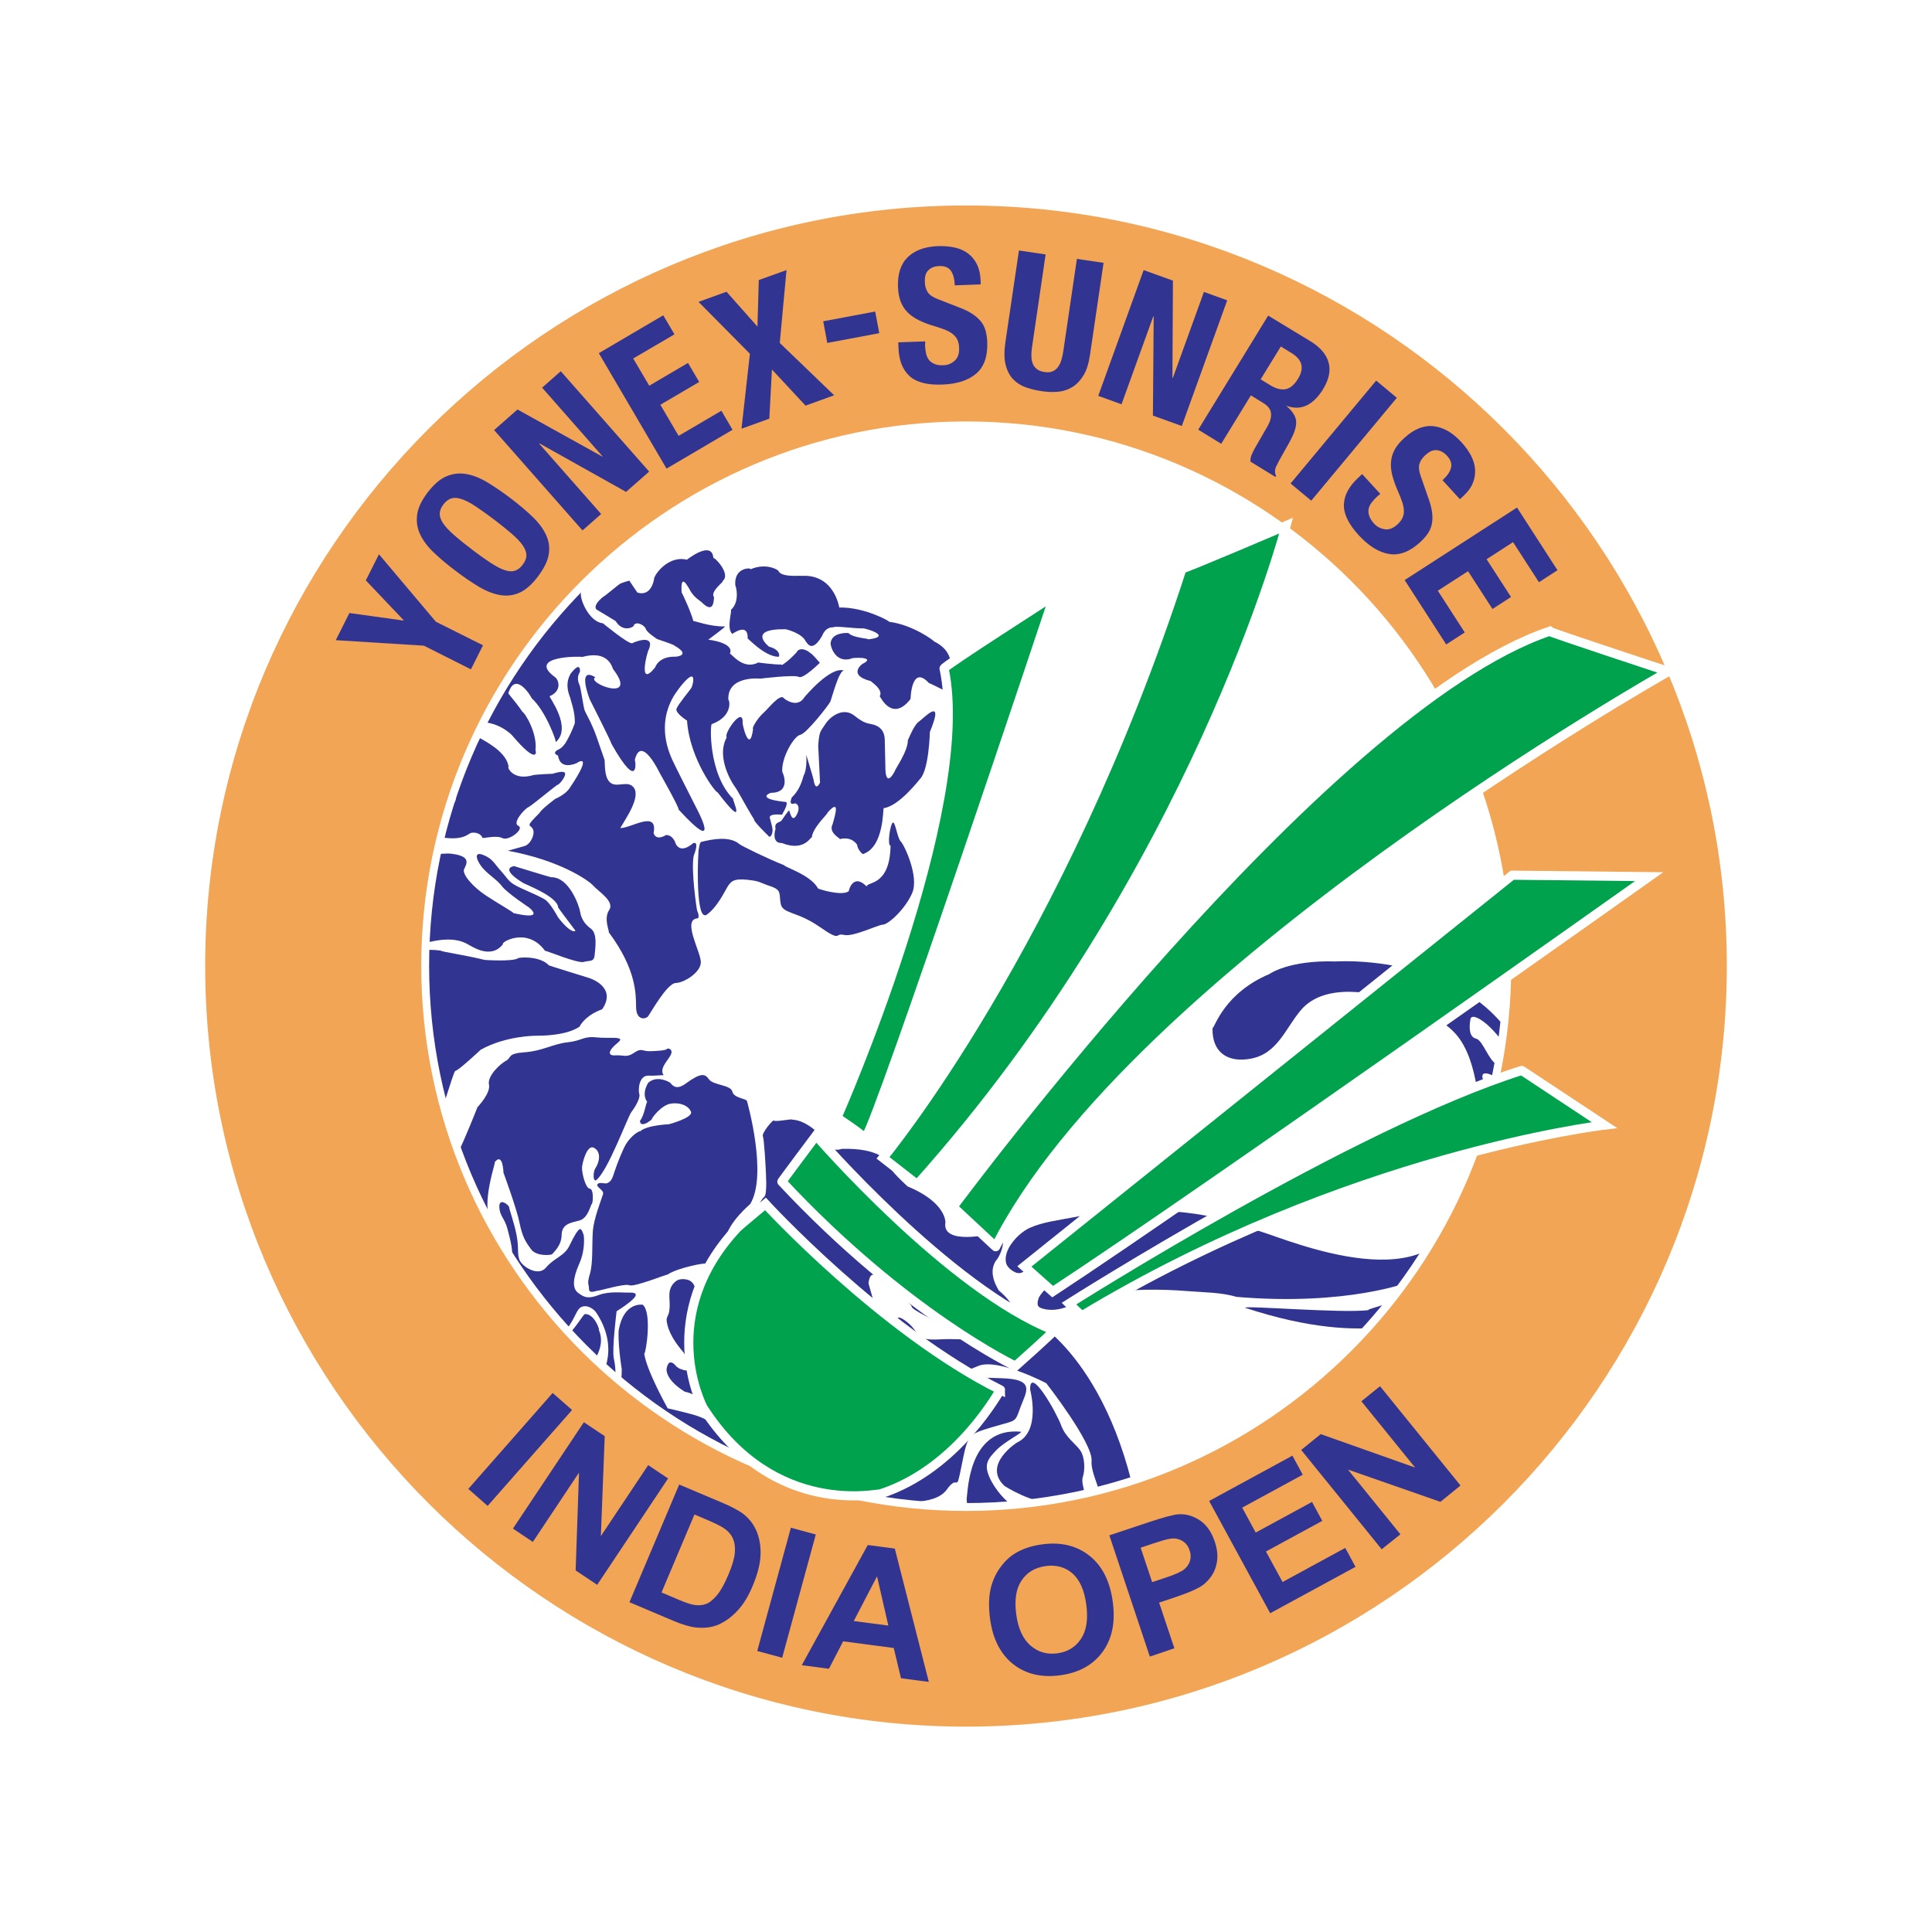 <?xml version="1.0" encoding="utf-8"?>
<!-- Generator: Adobe Illustrator 28.1.0, SVG Export Plug-In . SVG Version: 6.00 Build 0)  -->
<svg version="1.1" id="Layer_1" xmlns="http://www.w3.org/2000/svg" xmlns:xlink="http://www.w3.org/1999/xlink" x="0px" y="0px"
	 viewBox="0 0 200 200" style="enable-background:new 0 0 200 200;" xml:space="preserve">
<style type="text/css">
	.st0{fill:#FFFFFF;}
	.st1{fill-rule:evenodd;clip-rule:evenodd;fill:#F2A555;}
	.st2{fill-rule:evenodd;clip-rule:evenodd;fill:#FFFFFF;stroke:#FFFFFF;stroke-width:0.924;}
	.st3{clip-path:url(#SVGID_00000045612055723125402030000012768046209162029974_);}
	.st4{fill:#313490;}
	.st5{fill:#00A24E;stroke:#FFFFFF;stroke-width:0.945;}
</style>
<rect class="st0" width="200" height="200"/>
<g>
	<g>
		<g>
			<g>
				<g>
					<path class="st1" d="M100,21.27c43.39,0,78.76,35.42,78.76,78.71c0,43.39-35.37,78.76-78.76,78.76
						c-43.34,0-78.76-35.37-78.76-78.76C21.24,56.68,56.66,21.27,100,21.27z"/>
					<path class="st2" d="M100,44.09c30.84,0,55.98,25.09,55.98,55.88c0,30.84-25.14,55.98-55.98,55.98
						c-30.8,0-55.93-25.14-55.93-55.98C44.07,69.18,69.2,44.09,100,44.09z"/>
					<g>
						<defs>
							<path id="SVGID_1_" d="M100,44.09c30.84,0,55.98,25.09,55.98,55.88c0,30.84-25.14,55.98-55.98,55.98
								c-30.8,0-55.93-25.14-55.93-55.98C44.07,69.18,69.2,44.09,100,44.09z"/>
						</defs>
						<clipPath id="SVGID_00000108285596996412722490000013813223557728120488_">
							<use xlink:href="#SVGID_1_"  style="overflow:visible;"/>
						</clipPath>
						<g style="clip-path:url(#SVGID_00000108285596996412722490000013813223557728120488_);">
							<g>
								<path class="st4" d="M96.68,66.39c0.09,0-2.16-1.72-4.64-2.02c0.18,0-2.51-1.54-5.16-1.48c0,0-0.52-3.53-3.97-3.27
									c0.26-0.09-1.94,0.22-2.31-0.48c0.09-0.09-1.26-0.94-2.92-0.2c0.26-0.18-1.78-0.31-1.55,1.72
									c-0.01-0.18,0.56,1.58-0.48,2.49c0.18,0-0.49,1.87,0.15,2.47c0.17-0.09,1.66-1.19,1.6,0.49c0.09,0,1.72,1.82,3.14,1.88
									c0.18,0.09,0.34-0.72-0.91-1.04c0.09,0.09-2.52-1.89,1.73-1.81c0,0,1.69,0.4,2.06,1.28c0.09,0,0.56,1.32,1.67-0.57
									c0,0.09,0.24-0.98,1.22-0.91c0-0.18,2.13,0.13,3.01,0.11c0-0.09,3.29,0.81,0.56,1.14c0.18-0.09-1.59-0.14-2.05-0.66
									c0,0-1.69-0.14-1.84,1.01c-0.08,0.18,0.4,2.2,2.16,1.63c-0.09-0.09,2.56-0.23,1.25,0.5c0-0.09-1.83,1.19,0.75,1.84
									c-0.09,0,1.34,0.85,0.92,1.57c0.09,0.09,1.3,2.71,3.19,0.28c0-0.09,0.1-3.63,1.91-1.64c-0.09-0.09,1.43,0.68,1.43,0.68
									S99.99,68,96.68,66.39"/>
								<path class="st4" d="M44.03,86.65c0.16-0.03,0.32-0.06,0.5-0.07c0,0,0.98-2.21,0-1.86c-0.95-0.47-2.06-1.29-2.06-1.29
									s-3.62-3.72-3.43-3.29c-0.73-0.87-3.85-1.95-4.02-1.86c-2.77-1.18-5.79,2.08-5.53,2.25c-2.86,2.9-3.4,6.36-3.4,6.36
									s0.88-0.46,1.04-0.82c0.17-0.36,0.94-1.61,1.37-2.07c0.43-0.45,1.14-0.64,1.23-0.38c0.09,0.26,0.63,0.6,1.01,1.83
									c0.38,1.23,1.27,1.48,1.54,1.47c0.27-0.01,0.05,2.21-0.13,2.13c0.94,2.37,2.68,1.18,2.14,0.75c-0.54-0.43-0.7-3.52-0.35-3.8
									c0.35-0.27,0.49-1.87,1.27-2.59c0.78-0.72,1.78,0.32,1.79,1.02c0.02,0.71-0.51,0.81-1.47,1.45
									c-0.96,0.64-0.86,0.9-0.14,1.51c0.72,0.6,0.96-0.55,1.93-0.84c0.97-0.29,1.58-0.39,3.2,0.73
									C41.79,88.15,42.52,86.97,44.03,86.65"/>
								<path class="st4" d="M44.01,69.77c-0.36,0.68-1.11,1.16-1.37,1.27c-0.44,0.19-2.89,1.39-2.88,1.57
									c-1.04,1.17-2.56,4.21-2.47,4.39c-1.12,1.35,0.91,1.13,0.91,1.13s2.37-0.85,2.81-0.86c0.44-0.01,0.55,0.7,0.64,0.96
									c0.09,0.26,0.89,0.33,1.86,0.31c0.97-0.02,0.27,0.08,1.17,0.95c0.9,0.86,1.63,1.55,1.63,1.55c1.55,1.91,0.58,2.2,0.31,2.21
									c-0.26,0-1.14,0.47-1.05,0.38c0.8,0.12,0.12,1.33,0.03,1.42c-0.36,0.94-0.52,1.54-0.52,1.54c0.12,0.01,0.25,0.03,0.38,0.05
									c2.58,0.47,3-0.38,3.35-0.43c0.75-0.11,1.12,0.37,1.12,0.51c0,0.13,1.41-0.3,2.08,0.04c0.67,0.34,2.32-0.98,1.65-1.27
									c-0.67-0.29,0.62-1.74,1.02-1.92c0.4-0.19,2.91-2.32,3.05-2.33c0.13,0,0.82-0.77,0.77-1.17c-0.05-0.4-1.28,0.03-1.28,0.03
									c-1.12,0.03-2.03,0.13-1.99,0.13c-2.2,0.67-2.76-0.91-2.58-0.83c-0.22-1.85-3.25-3.02-3.43-3.29c0,0-0.93-1.31-1.04-2.16
									c-0.11-0.85-0.82-2.22-1.33-2.8C46.33,70.57,45.02,67.82,44.01,69.77z"/>
								<path class="st4" d="M49.33,74.95c0.27-0.22,0.69-0.13,0.64-0.18c1.86,0.05,3.13,1.43,3.04,1.35
									c2.72,3.21,2.51,1.63,2.42,1.54c0.23-1.77-1.15-3.96-1.33-3.95c-0.82-1.22-1.64-2-1.46-2c0.74-2.32,2.4,0.48,2.4,0.57
									c1.44,1.3,2.58,4.45,2.49,4.55c1.74-1.54-0.72-4.67-0.63-4.76c1.31-0.56,0.93-1.7,0.57-1.96c-3.06-2.23,2.7-2.18,2.79-2.1
									c2.81-0.77,3.12,1.17,3.21,1.26c2.73,3.57-2.89,1.39-1.84,0.84c-1.97-1.2-0.57,2.31-0.57,2.31s2.31,4.55,2.22,4.55
									c2.95,5.24,2.51,1.63,2.43,1.72c0.65-2.76,2.6,1.36,2.6,1.36s2.03,3.58,1.94,3.76c4.63,5.03,1.86-0.13,1.86-0.13
									s-2.4-4.72-2.5-4.99c-2.14-4.64,0.81-7.45,0.63-7.36c2.06-2.7,1.5-0.39,1.33-0.12c-0.17,0.27-1.38,1.71-1.54,2.16
									c-0.17,0.44,1.18,1.3,1.09,1.21c0.26,3.98,3,7.54,3.17,7.45c3.19,4.18,1.43,0.59,1.61,0.67c-2.62-2.6-2.39-7.91-2.21-7.74
									c2.28-0.85,1.8-2.6,1.71-2.51c-0.14-2.56,3.31-2.2,3.31-2.2s3.53-0.43,3.98-0.18c0.45,0.26,2.18-1.46,2.18-1.46
									s-0.82-0.95-0.91-0.95c-0.99-0.86-1.51-0.23-1.42-0.23c-0.6,0.72-1.73,1.63-1.65,1.36c-0.71,0.02-2.48-0.21-2.39-0.21
									c-1.57,0.83-2.76-0.91-2.94-0.91c0.5-1.16-2.24-1.45-2.24-1.45s1.74-1.28,1.74-1.37c-1.59,0.04-3.29-0.64-3.28-0.55
									c-0.29-1.06-1.12-2.81-1.22-2.98c-0.14-2.21,0.7-0.46,0.79-0.37c0.46,0.96,1.27,1.3,1.36,1.47c1.36,1.3,1.13-0.73,1.23-0.56
									c-0.54-0.61,1.11-1.7,0.85-1.7c0.96-0.73-0.94-2.63-0.94-2.37c-0.13-1.94-2.74,0.15-2.74,0.15c-2.05-0.49-3.5,1.76-3.4,2.02
									c-0.4,1.96-1.74,1.37-1.74,1.37l-0.82-1.22c0,0-0.79,0.19-1.05,0.38c-0.26,0.18-1.65,1.36-1.65,1.28
									c-1.22,1-0.68,1.34-0.68,1.34s2.15,1.28,1.97,1.2c0.82,1.31,2.05,0.49,1.87,0.4c0.34-0.45,1.15,0.06,1.25,0.41
									c0.1,0.35,1.17,1.04,1.17,1.04s1.78,0.58,1.78,0.67c1.79,1.02,0.2,1.15,0.11,1.15c-1.77-0.05-2.1,1.11-2.1,1.11
									c-1.81,2.25-0.83-1.66-0.66-1.84c0.67-1.61-1.35-0.86-1.7-0.67c-0.35,0.18-3.14-2.14-3.05-2.06
									c-1.42-0.14-2.35-2.43-2.28-3.04c0.07-0.62-0.21-1.59-0.47-1.23c-0.26,0.36-4.75,1.26-4.3,1.42
									c-5.82,0.93-6.82,3.69-6.91,3.78c0.51,3-2.06,3.05-2.06,2.88c0,0-1.02,0.08-0.8,0.64c0.03,0.06,2.48,1.45,2.98,4.18
									c-0.03-0.03-0.07,1.95,0.75,1.9"/>
								<path class="st4" d="M58.95,81.61c-0.47,0.69-1.48,1.09-1.48,1.09s-1.26,0.96-1.48,1.27c-0.21,0.31-0.35,0.36-0.91,0.99
									c-0.56,0.63-0.08,0.44,0.11,0.93c0.19,0.48-0.25,1.51-0.91,1.7c-0.66,0.19-1.71,0.48-1.71,0.48c5.24,0.95,8.29,3,8.84,3.61
									c0.54,0.61,2.25,1.63,1.65,2.53c-0.6,0.9,0.05,2.21-0.04,2.3c2.92,3.92,2.8,6.48,2.83,7.81c0.03,1.33,1,1.22,1.26,0.86
									c0.26-0.36,1.96-3.4,2.84-3.42c0.88-0.02,2.63-1.12,2.6-2.18c-0.02-1.06-1.95-4.38-0.36-4.51c0,0,0.31-0.01-0.02-0.8
									c-0.04-0.04-0.67-4.32-0.35-5.7c0.63-1.65-0.07-1.28-0.07-1.28c-1.39,1.18-1.77,0.04-1.77,0.13
									c-0.38-1.23-1.26-0.95-1.08-0.95c-1.14,0.64-1.25-0.33-1.24-0.24c0,0,0,0,0,0c0.47-2.43-2.38-0.47-3.45-0.51
									c0.5-0.89,2.18-3.22,1.38-4.21c-0.58-0.72-1.59-0.03-2.27-0.4c-0.74-0.4-0.69-1.69-0.73-2.42
									c-0.04-0.09-0.33-1.01-0.85-2.46c-0.52-1.45-1.07-2.32-1.21-2.67c-0.14-0.35-0.41-2.42-0.55-2.69
									c-0.14-0.26-0.28-0.83,0.06-1.33c0-0.18,0.06-1.11-0.97,0.2c-0.04,0.13-0.69,0.94-0.03,2.52c0,0.18,0.52,1.4,0.46,2.6
									c0.04-0.04-0.42,1.11-0.59,1.38c-0.17,0.27-0.46,1.12-1.21,1.4c-0.04,0.04-0.57,0.32,0.06,0.57c0.05,0.13,0.12,1.5,1.92,0.8
									C59.76,78.93,61.53,77.79,58.95,81.61z"/>
								<path class="st4" d="M73.07,94.75c1.14-0.74,1.96-2.5,2.23-2.93c0.34-0.54,0.6-0.9,2.02-0.75c1.42,0.15,1.16,0.24,2.4,0.66
									c1.25,0.41,0.9,0.78,1.1,1.83c0.2,1.06,1.7,0.76,4.03,2.39c2.34,1.63,1.52,0.59,2.5,0.83c0.98,0.24,3.52-1.05,4.05-1.06
									c0.53-0.01,2.27-1.55,3.02-3.25c0.76-1.7-0.82-5.03-1.18-5.37c-0.36-0.35-0.58-2.2-0.84-1.93
									c-0.26,0.27-0.57,2.31-0.21,2.39c-0.08,4.25-2.48,3.68-2.47,4.21c-1.36-1.39-1.85,0.31-1.85,0.48
									c-0.7,0.55-3.1-0.2-3.19-0.28c-0.74-1.4-3.5-2.22-3.5-2.4c-1.7-0.67-4.47-2.02-4.65-2.2c-1.02-0.86-2.84-0.49-3.92-0.22
									c0,0-0.16-0.07-0.26,0.7c-0.09-0.03-0.4,7.06,0.65,6.89"/>
								<path class="st4" d="M79.52,86.5c0,0-1.72-1.64-1.45-1.74c0.01,0.26-1.38-2.36-1.93-3.23c0.09,0.17-2.18-2.87-0.91-5.2
									c-0.36-0.35,1.7-3.31,1.65-1.54c-0.09,0,0.7,3.44,1.08,0.68c-0.18-0.08,0.5-1.16,1.02-1.62c0.52-0.45,1.81-2.16,2.18-1.55
									c0,0,1.35,1.12,2.12-0.13c0,0,2.67-3.24,4.1-2.75c-0.53-0.08-1.27,2.86-1.43,3.22c-0.17,0.36-2.49,3.33-3.11,3.43
									c-0.62,0.1-1.98,2.34-1.86,3.85c0-0.09,1.02,2.1-1.1,2.15c0.08-0.09-1.93,0.57,1.35,0.94c0,0,0.62-0.19-0.28,1.33
									c-0.09,0-1.51-0.19-1.23,0.43c0,0.04,0.14,0.48,0.24,0.97C80.05,86.22,79.75,86.89,79.52,86.5z"/>
								<path class="st4" d="M83.2,80.27c-0.01,0.01-0.01,0.03-0.02,0.04c-0.29,1.16-0.78,1.83-1.2,2.22c0,0-0.46,0.92,0.33,0.63
									c0.13,0,0.63,0.3,0.16,1.19c-0.47,0.9-0.71-0.29-0.76-0.43c-0.05-0.13-0.69,0.86-0.82,1.04c-0.13,0.18-0.79,0.15-0.6,0.85
									c-0.04,0.04-0.47,1.5,0.65,1.46c2.48,0.99,3.08-0.9,3.09-0.53c0.06-1.06,1.71-2.51,1.62-2.6c1.64-1.89,0.47,1.23,0.56,1.14
									c-0.51,0.9,0.74,1.49,0.74,1.58c1.23-0.29,1.69,0.49,1.78,0.58c0.01,0.44,0.55,1.05,0.64,0.96
									c2.19-0.76,2.02-4.82,2.11-4.74c1.59-0.21,3.65-2.91,3.74-3c0.95-0.91,1.04-4.89,1.04-4.89c1.59-3.84-0.65-1.4-1.17-1.04
									c-0.52,0.37-1.11,1.97-1.11,1.88c0.03,1.15-1.35,3.04-1.35,3.22c-1.02,1.88-0.98-0.33-0.98-0.6
									c-0.01-0.27-0.04-1.68-0.06-2.65c-0.02-0.97-0.56-1.4-1.18-1.57c-0.62-0.16-0.89-0.07-1.97-0.93
									c-1.08-0.86-2.39-0.04-2.99,0.86c-0.6,0.9-0.63,0.81-0.75,2.23l0.19,3.84c0,0-0.46,1.07-0.67-0.29
									c0-0.09-0.76-2.59-0.76-2.59S83.59,79.56,83.2,80.27z"/>
								<path class="st4" d="M46.74,88.38c-0.53-0.07-1.24,0.03-3.01,0.15c-1.77,0.13-2.56,0.23-2.92-0.02
									c-0.36-0.26-2.24-1.19-5.11,1c0,0-3.15,1.84-3.05,6c-0.17,0.18,0.69-0.63,1.98-2.26c0-0.09,1.36-2.77,3.85-1.94
									c-0.36-0.26,4.41-0.63,1.87,0.58c-0.17,0.18-3.95,1.59-5.47,4.81c-0.18,0-2.24,2.79-1.67,8.62
									c-0.17,0.18,0.66,1.75,1.55-1.8c-0.37-0.44-0.51-3.17,1.94-4.38c0,0,2.79-1.65,3.13-2.37c0.34-0.72,2.95-2.63,2.28-0.94
									c0,0.18-2.09,1.64-2.43,2c-0.35,0.36-1.04,1-1.02,1.79c0.02,0.79,0.55,0.78,1.41-0.21c0.86-0.99,0.16-0.62,2.54-1.38
									c2.37-0.76,4.4-1.16,5.92-0.22c0.09,0,2.25,1.63,3.54-0.08c-0.27-0.17,2.52-1.83,4.35,0.7c0-0.09,3.39,1.34,4.01,1.15
									c0.61-0.19,1.06,0.06,1.13-0.73c0.07-0.8,0.3-2.22-0.41-2.73c-0.72-0.52-1-1.13-1.1-1.75c-0.1-0.62-1.14-3.6-3-3.56
									c-0.09,0-3.83-1.15-3.83-1.15s-1.59,0.17,0.88,1.71c0.23,0.17,3.62,1.42,3.68,2.57c0,0.04,1.55,2.09,1.78,2.39
									c0,0.13-0.53,0.28-1.8-1.38c0.05,0.09-0.79-1.53-1.41-1.87c-0.63-0.34-0.72-0.38-2.24-1.06c-1.52-0.67-1.39-0.9-2.21-1.81
									c-0.82-0.91-0.92-1.35-1.94-1.73c-1.03-0.38-0.56,0.77,0.08,1.46c0.63,0.69,1.4,1.12,1.94,1.82
									c0.54,0.7,2.74,2.15,2.74,2.15s1.89,1.42-1.58,0.61c0.09-0.05-1.57-0.98-2.87-1.84c-1.3-0.86-2.44-2.16-2.23-2.69
									C48.27,89.45,48.87,88.64,46.74,88.38z"/>
								<path class="st4" d="M36.14,105.25c0.4-0.35,2.54-1.38,2.71-1.74c0.17-0.36,0.31-1.95,0.75-2.05
									c0.44-0.1,1.21-1.44,1.99-1.99c0,0.09,0.85-1.52,4.05-1.06c-0.09,0.09,2.58,0.47,4.53,0.96c-0.09,0,2.92,0.2,3.45-0.17
									c0-0.09,2.21-0.31,3.2,0.73c-0.09,0,4.19,1.32,4.19,1.32s2.94,0.91,1.31,3.25c0.18-0.09-1.67,0.48-2.35,1.82
									c0.08-0.18-0.78,0.9-4.49,0.9c0,0-3.1-0.02-5.72,1.45c-0.09,0.09-2.34,2.18-2.61,2.18c-0.26,0.01-1.48,5.25-2.69,6.43
									c-0.17,0.09-0.42,5.05,0.05,6.37c0.09,0,0.75,2.11,1.82,2.26c-0.18-0.08,3.61,2.93,3.17,7.36c0.01,0.18-1.22,1-1.9-1.82
									c0.08-0.18-0.83-1.4-1.28-1.74c-0.45-0.34-1.61-0.67-1.53-1.21c0.08-0.53-2.62-2.33-2.46-3.22c0.16-0.89-1.32-3.86-2.89-2.5
									c0.08-0.18-0.4,1.78,1.29,2.27c-0.08,0.18,1.37,1.83-0.94,1.35c0.09,0.09-3.13-1.52-2.9-7.1c-0.09,0-2.49-4.55,0.12-6.55
									c-0.09,0,0.57-2.23,2.33-2.8c0.17-0.18,2.32-3.24,0.21-2.57c-0.09,0-3.88,0.7-4.33,4.34c0.09,0.18-0.6,4.97-1.8,2.43
									c0,0.18-0.63-4.41,0.57-6.12C33.81,107.95,35.1,106.15,36.14,105.25z"/>
								<path class="st4" d="M39.32,131.14c0.18,0.04,0.29,0.25,0.46,0.39c1.17,0.95,2.06,1.32,2.3,1.89
									c0.23,0.57,0.73,3.17,0.87,3.57c0.14,0.39,0.29,3.04,0.08,3.58c-0.21,0.54-0.25,0.94-0.18,1.99c0.07,1.06,1.4,3.38,1.45,3.6
									c0.05,0.22,1.09,1.44,1.5,2.04c0.41,0.61,0.97,1.84,1.65,2.62c0.68,0.78-0.33,1.25-0.55,1.25c-0.22,0-1.22-1.08-1.04-1.04
									c-1.06-0.07-0.21,2.44-0.26,2.35c0.55,0.87,0.3,1.81,0.3,1.81s-1.31,0.82-1.92,1.19c-0.61,0.37-0.15,1.33,0.04,1.59
									c0.18,0.26,0.56,1.49-0.5,1.6c-1.06,0.11-1.14,0.64-2.37,0.76c-1.24,0.12-0.29-1.14,1.28-2.15
									c1.57-1.01-0.99-0.95-1.26-0.95c-0.26,0.01-0.97,0.11-1.3,1c-0.33,0.89-0.41,1.51-0.05,1.86c0.36,0.35,0.33,2.65,1.05,3.43
									c0.73,0.78,2.29-0.49,4.14-0.71c1.85-0.22,1.29-1.53,2.02-0.58c0.73,0.96,1.66-0.83,1.66-1.1
									c-0.01-0.27,0.47-2.93,0.73-3.02c0.29,1.23,2.41,5.17,2.42,5.43c-0.04,2.39-2.95,2.81-4,3.1c-1.05,0.29-2.43-1.89-3.22-1.34
									c-0.79,0.55-4.67,0.9-4.85,0.81c-3.43,1.14-5.2-3.25-5.38-3.33c-0.62-8.04,8.07-7.26,7.99-6.64
									c2.88-1.83-2.49-12.33-2.56-11.89c-0.57-1.76-3.49-5.85-3.58-5.85c0.24-0.84-0.63-2.29-1.32-3.33c0,0-0.44,0.04,0.86-0.14
									c1.3-0.18,1.37-0.89,1.27-1.3c-0.1-0.41-0.02-0.68,0.39-0.81c0.41-0.13,1.49,0.56,1.26,0.95c-0.23,0.39-1.82,1.81-1.83,2.64
									c-0.01,0.83,0.42,1.7,0.73,2.37c0.31,0.67,1.57,1.82,1.91,2.43c0.34,0.61,1.55,2.15,1.55,2.15s0.33,1.61,0.4,2.06
									c0.07,0.44,1.41,3.92,1.54,4.33c0.13,0.41,0.85-0.37,0.59-1.22c-0.26-0.85-1.32-2.39-1.39-2.59
									c-0.06-0.21-0.16-3.36-0.17-3.51c0-0.15,0.35-1.42,0.26-2.72c-0.09-1.3-1-1.07-0.9,1.91c-0.24-0.41-0.41,0.01-0.78-0.51
									c-0.37-0.52-1.06-2.43-1.18-2.6c-0.12-0.18-0.58,0.42-0.98-0.39c-0.4-0.82-0.79-1.07-0.53-1.46
									c0.26-0.39-0.64-1.08,0.32-1.6c0.96-0.52,1.92,0.08,2.09-0.46C40.53,134.08,37.34,130.73,39.32,131.14z"/>
								<path class="st4" d="M38.26,129.96c0.09-0.96-0.83-2.11-1.15-2.97c-0.33-0.88-1.41-1.74-1.82-2.26
									c-0.41-0.52-0.91-3.12-0.97-4.05c-0.06-0.93-0.29-1.32-0.04-1.99c0.25-0.67,1.15-3.87-1.57-2.93
									c-0.05-0.18-1.74-0.49-2.13-2.12c-0.39-1.63-0.75-1.71-0.36-2.2c0.39-0.49,0.16-0.8,0.45-1.56c0.29-0.76,0.85-1.66,0.51-2.8
									c-0.33-1.14-0.75-1.88-0.5-2.69c0.25-0.8,0.51-1.07,0.68-1.48c0.17-0.4-0.07-3.14,0.14-3.59c0.21-0.45,0.41,0.43,0.42-0.94
									c0.01-1.37-0.85-2.32-0.78-3.52c0.06-1.2-0.07-1.37-0.32-2.51c-0.25-1.14-0.38-1.05-0.3-1.67c0.07-0.62-0.83-1.66-0.83-1.66
									s-0.47-1.41,0.13-2.13c-0.09,0.09,0.13-2.13-1.07-0.6c-0.09,0-1.39,1-0.48,2.49c0,0.09,0.24,2.91-0.94,1.35
									c0,0.09-0.91-1.13-1.67,0.3c-0.18-0.17-1.48,1.18-0.83,2.41c-0.09,0,0.41,2.56,1.31,3.07c-0.09,0.09,3.5,2.31,2.93,4.36
									c0.01,0.26,0.84,1.84-0.35,4.17c0.09,0.17-0.8,3.82-1.47,1.27c-0.09-0.09-1.66-2.97-1.5-3.86c0.09,0,0.69-0.9-1.12-2.45
									c-0.09,0,0.03-2.48,0.01-3.36c0-0.09-0.47-1.41-1.07-0.24c-0.09-0.09-0.38,3.02-0.42,4.88c0-0.09-1.02,5.77-0.61,8.42
									c-0.09,0,0.71,4.05,3.92,5.13c0,0,0.29,1.05,0.65,1.49c0,0,1.54,1.74-0.24,1.33c0.27,0.17-1.07-0.24-1.34-0.59
									c-0.27-0.35-0.58-2.2-2.43-1.89c0.09,0.09,1.74,2.53,2.19,3.14c0.18,0,4.55,9.54,5.22,11.83c-0.09,0,2.21,3.75,3.72,4.34
									c0,0,0.95,0.95-0.29-2.87c-0.04-0.04-2.11-3.23-2.25-3.67c-0.14-0.44-1.78-2.35-1.82-4.2c-0.04-1.86,1.24-3.75,0.04-6.06
									c-1.2-2.32-1.79-2.88-1.98-3.63c-0.19-0.75-2.86-1.4-2.84-2.19c0.03-0.8-0.13-1.72-0.01-2.3c0.12-0.58,0.72-1.3,0.72-1.48
									c0-0.18-0.31,3.72,1.05,3.69c0.09,0,1.75-5.04,3.56,4.88c-0.09,0.13,0.75,3.88,0.58,4.19c-0.17,0.31,0.45,2.43,0.88-2.01
									c0.05,0.09-0.02-0.8,0.68-1.17c0.7-0.37,0.94,0.51,0.82,1c-0.12,0.49-0.56,0.76-0.57,2.31c-0.01,1.55-1.64,1.85-1.77,1.94
									c-0.13,0.09-0.18,1.95-0.08,2.22c0.09,0.26,1.11,2.23,1.52,2.44c0.4,0.21,1.73,2.48,1.73,2.48s0.89,2.28,0.94,2.59
									c0.05,0.31,0.73,2.86,0.66-2.05c0.04-0.09-0.11-1.19-1.21-2.67c-0.22-0.13-1.43-2.44,1.11-0.02
									c0.09,0.13,0.82,1.13,0.87,1.31c0.05,0.18,0.15,0.7,0.29,1.23c0.13,0.48-0.25,1.52,0.1,1.9c0.47,0.52,1.23-1.38,1.28-1.65
									C38.25,130.04,38.26,130,38.26,129.96z"/>
								<path class="st4" d="M49.6,135.47c0,0-2.33-1.23-1.71,0.79c-0.04,0.05,1.65,2.66,1.88,2.74c0.22,0.08,0.82,1.04,0.82,1.04
									l0.5,4.59c0,0-1.63,0.39-0.65,2.85c-0.13-0.04-1.1,2.37-0.55,3.07c-0.04-0.04-0.13,4.12,2.48,5.92
									c0.05,0.04,2.12,1.86,5.53,2.04c0,0,3.72,0.36,4.59-0.63c-0.05-0.22,1.2-1.75,3-2.32c-0.05-0.18,1.17-1.04,2.63-0.94
									c1.46,0.1,2.18,0.61,2.75,0.34c0.57-0.28,1.01-0.11,1.72-0.21c0.71-0.1,2.34-0.1,2.34-0.1s1.77-0.04,1.9-0.22
									c0.13-0.18,0.96-0.51,0.57-1.96c0.09-0.09,0.82-0.86,1.53-0.87c0.71-0.02,2.08,0.13,2.65-0.15
									c0.57-0.28,2.09-1.51-0.17-1.95c0.13-0.05-0.74,0.46-2.35-0.12c-1.61-0.58-1.64-0.14-2.85-0.82
									c-1.21-0.68-3.13-1.66-3.93-1.95c-0.8-0.29-3.16-0.82-3.16-0.82s-2.16-3.84-2.43-5.65c0.18-0.05,0.83-4.27-0.16-5.08
									c-0.09,0-1.95-0.27-2.47,2.58c-0.04,0.05-0.1,1.55,0.31,4.15c-0.05-0.04,0.21,3.58-1.81,4.06c-0.04,0-2.25,0.45-1.87-0.71
									c0.09-0.04,0.02-3.01,0.58-3.95c-0.04,0,1.51-1.76,0.72-3.51c0.14,0.09-0.43-1.67-1.41-1.65c-0.14-0.08-0.77,1.12-1.72,2.12
									c-0.09-0.09-2.26,1.64-3.07-0.64c-0.18-0.08-2.92-1.75-4.6-1.84C51.28,135.7,49.56,135.74,49.6,135.47z"/>
								<path class="st4" d="M80.93,134.04c0.21,0.23,0.42,0.47,0.63,0.72c0.31,0.39,0.67,0.77,1.05,1.08c0,0,2.3,1.9,2.39,1.98
									c1.79,0.76,3.02,2.32,3.02,2.46c1.07,2.41,4.31,2.78,4.13,2.78c2.75,0.34,1.98,1.42,1.89,1.42
									c-0.39,0.41-2.19,1.07-2.28,1.07c-0.51,0.85-1.92,1.15-2.01,1.28c-1.59-0.01-2.94,0.99-3.03,0.91
									c-2.58,1.16-4.25,0.1-4.29,0.1c-0.91-1.22-3.12-1.08-3.03-1.17c-0.17,0.05-2.7,0.1-2.7,0.1c-2.12,0.09-3.75-1.55-3.79-1.55
									c-0.64-0.87-1.97-1.15-2.02-1.15c-2.06-1.28-1.91-2.35-1.87-2.44c0.24-1.24,1.01-0.16,1.01-0.16s0.41,0.3,0.45,0.25
									c1.74,0.76,0.36-1.6,0.27-1.73c-0.77-0.88-1.62-2.09-1.74-3.3c-0.03-0.25,0.12-0.45,0.2-0.68c0.09-0.23,0.09-0.47,0.11-0.72
									c0.04-0.62-0.14-1.32,0.09-1.92c0.15-0.4,0.54-0.86,0.99-0.93c0.47-0.07,1.03,0,1.33,0.41c0.21,0.28,0.26,0.66,0.49,0.93
									c0.31,0.38,0.86,0.33,1.3,0.38c0.37,0.04,0.74,0.12,1.11,0.05c0.31-0.06,0.59-0.24,0.86-0.41c0.57-0.37,1.04-0.85,1.48-1.36
									c0.07-0.07,0.28-0.26,0.28-0.37c0.01-0.68,0.97-0.12,1.22,0.02C79.44,132.63,80.21,133.27,80.93,134.04z"/>
								<path class="st4" d="M85.03,117.61c0,0-1.5-1.65-3-1.7c0.04-0.13-1.81,0.26-1.9,0.09c-0.09-0.18-1.3,1.31-1.16,1.62
									c0.14,0.31,0.29,3.22,0.3,3.44c0,0.22,0.19,2.56-0.16,2.84c-0.35,0.27-0.98,1.57-0.71,1.7c0.31,0.15,0.65,0.21,0.84,0.54
									c0.49,0.82-0.43,1.68-0.67,2.41c-0.3,0.92-0.97,1.67-1.24,2.6c0,0,2.32-2.71,6.72-1.34c0.04-0.05,1.64,0.18,1.57,2.97
									c-0.04,0.13,0.54,2.29,3.36,4.08c-0.04,0.05,2.52,1.8,2.92,1.93c-0.09,0,1.28,0.06-0.34-1.41c0.09,0-1.17-2.81-1.17-2.81
									l-0.48-1.71c0,0,0.09-1.77,1.23-0.38c0.05,0.04,1.13,1.08,1.57,1.07c-0.09,0.05,1.35,1.12,1.67,1.69
									c-0.17,0.27,2.73,1.66,3.36,1.87c0.05,0.13,1.04,0.77,1.04,0.77l-0.43-1.32c0,0-1.18-1.26-1.99-2.08
									c-0.04,0-0.35-1.63-0.35-1.63s0.37-1.07,1.2,0.11c0.04-0.09,1.52,0.72,2.58,0.56c0.04,0,2.02,1.33,2.29,1.5
									c0.27,0.17,0.67,0.34,0.98,0.42c0.31,0.08,1.29,0.19,1.29,0.19s1.28-0.12-0.97-2.06c0.05,0-1.32-1.83-0.16-3.22
									c0.04,0.04,1.71-2.78-0.72-2.64c0.18,0.04-5.06,1.26-4.63-1.18c0-0.05,0.04-2.08-3.93-3.72c-0.05-0.09-1.76-1.51-2.18-2.56
									c0.13,0-0.74-1.44-4.63-1.32c-0.09,0.05-1.49,0.52-2.2-1.32"/>
								<path class="st4" d="M61.74,122.15c-0.35,0.28-0.37-0.79-0.12-1.19c0.6-0.94,0.49-1.87-0.18-2.16
									c-0.67-0.29-1.16,1.53-1.19,2.06c-0.03,0.53,0.36,2.16,0.8,2.19c0.44,0.03,0.34,1.5,0.21,1.59
									c-0.13,0.09-0.37,1.47-1.29,1.71c-0.92,0.24-1.81,0.35-1.83,1.5c-0.02,1.15-0.89,1.83-0.97,1.97
									c-0.08,0.13-1.63,0.26-2.18-0.48c-0.55-0.74-0.91-1.26-1.21-2.76c-0.3-1.5-1.66-5.18-1.66-5.18s-0.05-2.17-0.91-1.09
									c0.18-0.09-1.5,4.33-0.35,6.34c-0.09-0.04,1.42,2.05,1.47,2.31c0.05,0.26,0.21,1.63,0.21,1.63s-0.75,0.1-0.98-0.24
									c-0.23-0.35-0.44-0.08-1.13-0.99c-0.68-0.91-1.84-3.19-1.89-3.36c-0.05-0.18-0.64-0.74-1.42-2.14
									c-0.79-1.4-0.28-2.47-0.28-2.47s0.19-1.46,0.66-2.27c0.47-0.81,1.93-4.51,1.93-4.51s1.38-1.44,1.19-2.33
									c-0.2-0.88,1.15-2.15,1.76-2.47c0.61-0.32,0.07-0.75,1.93-0.88c1.85-0.13,2.9-0.86,4.44-1.03c1.55-0.17,1.62-0.66,3-0.51
									c1.37,0.15,3.14-0.2,2.18,0.57c-0.96,0.77-1.08,1.35-0.24,1.29c0.84-0.06,1.16,0.28,1.94-0.26
									c0.78-0.55,0.88-0.15,1.63-0.17c0.75-0.02,1.68-0.08,1.76-0.22c0.09-0.14,0.66-0.02,0.45,0.52c0,0,0,0,0,0
									c-0.25,0.62-1.28,1.46-0.77,2.18c-0.5,0.01-1.03,0.08-1.53,0.05c-1.06-0.07-1.12,1.53-0.99,1.91
									c0.13,0.38-0.38,1.28-0.81,1.84C64.95,115.67,62.96,121.16,61.74,122.15z"/>
								<path class="st4" d="M64.8,118.44c-0.34,0.57-0.93,2.06-1.2,2.89c-0.14,0.42-0.27,0.98-0.74,1.15
									c-0.23,0.09-0.65-0.09-0.89,0.02c-0.03,0.01-0.05,0.03-0.08,0.05c-0.32,0.29,0.66,0.63,0.54,1.05
									c-0.21,0.71-0.96,2.5-1.06,3.87c-0.1,1.38,0.03,3.27-0.3,4.39c-0.33,1.11-0.11,0.98-0.1,1.55c0.01,0.57,0.67,0.21,0.93,0.2
									c0.26-0.01,2.77-0.77,3.26-0.56c0.49,0.21,3.87-1.15,3.96-1.11c0.96-0.69,4.09-1.29,3.91-1.1c2.67,0.87,1.93-2.83,2.02-2.43
									c0.31-1.91,2.66-3.78,2.61-3.77c1.84-3.01-0.32-10.61-0.32-10.61c0.04-0.31-1.38-0.32-1.53-1.03
									c-0.15-0.7-2.01-0.66-2.42-1.27c-0.41-0.61-0.86-0.69-2.42,0.45c-0.85,0.62-1.28,0.32-1.58-0.09c0,0-1.3-0.87-2.29,0
									c0,0.03-0.74,1.08-0.1,1.98c-0.14,0.09-0.29,1.39-0.75,1.96c0,0-0.04,0.86,1.22-0.14c-0.09-0.04,0.94-1.48,1.96-1.64
									c1.01-0.16,1.86,0.23,2.1,0.84c0.24,0.61-2.27,1.29-2.27,1.29s-2.3,0.09-2.99,0.73C66.13,117.06,65.33,117.58,64.8,118.44z"
									/>
								<path class="st4" d="M88.05,189.78c0.21,0.52,0.26,0.99,0.09,1.26c-0.34,0.54-2.58,0.53-2.94,0.6
									c-2.28,1.05-3.66-0.21-3.78-0.27c-1.15-1.15-3.19-0.4-3.49-0.51c-10.03,2.7-7.82-1.72-8-1.77c0.99-5.86,3.83-5.45,3.89-5.51
									c0.15-1,0.85-1.49,0.73-1.55c1.21-1.21,3.36-0.25,3.24-0.31c1.57-0.98,0.91-6.63,0.86-6.33c-0.06-2.89-7.94-4.19-7.88-4.07
									c-4.82,0.81-10.45-3.01-10.44-2.95c-0.9-0.92-5.06-2.07-5.12-2.07c-3.02-0.34-2.61-3.18-2.61-3.18
									c-0.03-1.53-0.96-3.22-1.07-3.28c1.81-0.87,2.2,0.78,2.2,0.78c1.13,0.5,3.31,0.28,3.49,0.45c1.24,0.21,3.53-0.55,3.47-0.37
									c1.28-0.8,1.69-0.98,1.63-0.98c1.41-0.03,3.8-1.62,3.74-1.62c2.17-0.46,1.43,0.79,1.26,1.09c-0.17,0.3-1.4,0.68-1.39,0.98
									c0.01,0.29-0.84,1.85-0.84,1.91c0.04,1.65,2.35,2.25,2.18,2.43c1.42-0.09,2.79,0.82,2.79,0.88
									c0.14,0.88,1.49,0.68,1.37,0.68c1.01,0.39,1.21-1.27,1.09-1.26c0.21-1.01-2.01-2.67-2.07-2.79
									c-1.09-1.1,0.56-1.49,0.98-0.96c0,0,2.3,2.26,1.65,4.76c0.05,0.13-1.65,1.37-0.76,1.43c0.09,0,2.47,1.76,3.32,2.01
									c0.84,0.25,4.77,1.89,4.88,4.76c0,0,0.26,5.79-1.11,7.9c-0.13-0.09-0.29,1.07-2.67,1.21c-0.13-0.09-1.86-0.18-2.05,1.37
									c-0.18-0.04-3.61,2.69-3.14,4.18c-0.04,0-0.42,2.88,3.87,1.15c0,0.13,2.38-0.32,3.49-0.21c0.53,0.08,3.21,1.21,4.23,1.19
									c0.11,0.07,1.81-0.04,2.45-0.36C85.61,190.42,87.92,189.37,88.05,189.78z"/>
								<path class="st4" d="M85.82,189.85c-0.18-0.17-0.89,0.79-3.24,0.45c0.09-0.13-1.7-0.76-2.01-1.02
									c-0.31-0.26-0.94-0.64-1.56-0.63c-0.62,0.01-2.25,0.45-3.18,0.07c-0.94-0.38-1.32,0.12-0.78-1.13
									c0.55-1.25,0.81-1.12,1.9-2.17c1.08-1.04,3.51-1.09,4.2-2.26c0.68-1.17,1.56-1.54,1.12-3.21c-0.43-1.67-0.96-7.37-1.52-8.55
									c-0.56-1.18-1.45-1.78-2.04-2.17c-0.58-0.39-3.29-0.59-3.88-1.55c-0.6-0.96-1.7-0.67-1.18-1.48c0,0.09,0.55-2.98-1.49-5.45
									c0,0-1.79-1.01-2.55-0.58c-0.06,0.06-0.7-2.11-0.94-2.22c-0.24-0.11,4.65,2.08,4.83,2.37c0.18,0.29,1.95,2.73,4.52,1.91
									c1.12-0.36,3.32,0.69,3.32,0.87c0,0.18,1.54,0.32,2.17,2.08c0.63,1.75,0.67,0.75,2.94,2.18c2.27,1.42,1.59,2.79,1.27,3.98
									c-0.33,1.19-0.06,2.72-0.1,3.72c-0.04,1-0.01,2,0.01,3.01c0.02,1-0.27,1.3-0.24,2.42c0.02,1.12-0.74,1.37-1.37,1.98
									c-0.63,0.6-2.84,2.24-2.9,2.36c-1.44,1.63-2.34,0.88-2.34,1.06c-1.11,0.38-0.51,0.9-0.51,0.96
									c1.48,0.44,0.97,0.98,0.79,1.04c-0.56,1.6,1.36,0.15,1.48,0.14c0.44-1.42,1.44-1.39,1.38-1.44c1.28-0.62,3.22,1.64,3.1,1.64
									c0.32,0.33,0.42,0.39,0.63,0.77C87.65,189,88.23,189.18,85.82,189.85z"/>
								<path class="st4" d="M61.77,135.95c-0.45-0.7-1.48-1.07-1.95-0.31c-0.47,0.76-1.01,2.5-2.42,2.53
									c0.04-0.04-0.79,0.42-1.85-1.51c0,0.04-2.42-1.27-4.06-1.5c0.09,0.04-1.72,0.13-1.86-0.09c-0.14-0.22-0.31-0.08-0.94-0.33
									c-0.62-0.25-1.06-0.07-1.19,0.03c-0.13,0.09-0.42,1.25-0.19,1.51c0.23,0.26,0.38,0.92,0.47,1.1
									c0.09,0.17,1.41,1.56,1.59,1.73c0.18,0.17,1.02,1.84,0.97,2.01c-0.04,0.18,0.33,2.87-0.06,3.19
									c-0.05-0.18-1.18-1.26-1.69-2.31c-0.51-1.05-0.56-1.27-0.56-1.27s-1.45-3.46-2.05-2.52c-0.22,0.01-0.32-0.43-0.56-1.54
									c-0.25-1.1-0.8-2.33-0.95-2.77c-0.14-0.44-0.54-2.24-1.44-2.98c-0.9-0.73-6.01-5.53-3.06-4.09c0,0,1.26,0.81,1.64-0.08
									c-0.04-0.04-0.57-1.71,0.61-0.41c0.04-0.04,0.87,1.31,0.96,1.48c0.09,0.17,0.6,1.09,0.74,1.31c0.14,0.22,0.86,0.91,1.22,0.9
									c0.35-0.01,0.26-0.09,0.85,0.69c0.59,0.78,0.75,1.8,0.66,2.06c-0.08,0.27,0.68,0.52,0.9,0.73c0.23,0.21,1.65,0.72,2.56-0.15
									c0.09,0.04,0.22-0.23,0.1-1.2c-0.11-0.97-0.33-0.92-0.43-1.67c-0.11-0.75,0.57-0.37,0.84,0.12
									c0.28,0.48,0.79,1.88,1.35,1.12c0.56-0.76,0.79-0.37,0.99-1.31c0.2-0.93-0.13-2.03-0.42-3.18
									c-0.29-1.14-0.83-1.35-0.85-2.33c-0.02-0.97,1.01-0.16,1.02,0.07c0,0.22,0.52,1.58,0.77,2.9c0.25,1.32,0.04,1.81,0.28,2.51
									c0.24,0.7,1.94,1.82,2.76,0.83c0.82-0.99,1.92-1.19,2.43-2.27c0.51-1.07,0.85-1.61,1.07-1.71c0.22-0.09,0.41,0.66,0.41,0.66
									s0.21,1.41-0.47,2.93c-0.67,1.52-0.74,2.54-0.11,3.01c0.63,0.47,1.03,0.64,2.13,0.22c1.1-0.42,2.47-0.23,3.18-0.25
									c0.71-0.02,1.46,0.15-1.33,1.93c0,0-0.49,3.9-0.29,4.87c0.2,0.97,0.32,2.2-0.21,2.57c-0.52,0.36-1.8,2.52-1.51-0.14
									C62.02,142.98,64.34,139.92,61.77,135.95z"/>
								<path class="st4" d="M77.37,131.1"/>
								<path class="st4" d="M37.31,78.3c0,0,0.52,0.63,2.19,0.02c0.04-0.02,1.41-1.16,1.88,0.16c0.11,0.32,0.62,0.42,0.89,0.51
									c0.24,0.08,0.48,0.15,0.73,0.18c0.24,0.03,0.52-0.09,0.76-0.03c0.37,0.09,0.65,0.44,0.87,0.72
									c0.09,0.11,0.58,0.97,0.63,0.97c0.02,0,2.31,1.61,1.33,2.09c-0.04,0.05-1.21,0.4-1.21,0.4s-0.39,0.14,0,0.8
									c0.02,0.02,0.23,0.33,0.14,0.55c0.04,0-0.25-0.19-0.82-0.14c-0.04,0-0.87-0.58-0.87-0.58c-0.35-0.2-0.69-0.43-1.02-0.67
									c-0.54-0.4-0.88-0.94-1.32-1.42c-0.65-0.71-1.38-1.37-2.1-2c-0.35-0.31-0.71-0.61-1.08-0.89c-0.17-0.13-0.34-0.25-0.52-0.37
									C37.66,78.51,37.41,78.42,37.31,78.3z"/>
								<path class="st4" d="M106.91,136.59c0,0,8.95,4.67,11.39,22.93c0,0.18,4.87,8.3,8.01,10.35c0.09,0.09,4.7,4.58,6.57,4.99
									c-0.09-0.09,7.09,0.37,5.22,11.92c0.09,0,5.4,12.27,5.99,14.56c0.08-0.27,3.57,9.56-9,9.22
									c-0.43,0.36-10.94,1.39-12.38,0.27c0.89,0.16-3.57-9.21,5.54-9.68c0.26-0.27,2.14,0.75,3.2,0.64
									c1.06-0.11,1.92-1.1,3.76-2.21c1.83-1.1,1.56-1.63,2.03-4.2c0.47-2.58,0.18-3.9-0.29-5.3c-0.47-1.4-1.08-4.66-0.96-7.68
									c0.11-3.01,0.36-3.63-2.94-5.07c-3.31-1.43-9.04-4.4-9.04-4.4s-0.15,1.33-3.89-3.63c-3.74-4.96-6.73-4.18-5.86-8.98
									c0.87-4.8-1.4-7.22-1.26-9.09c0.14-1.86-4.69-8.04-4.69-8.04s-5.01-2.63-7.03-1.79c-2.02,0.84-3.16,1.22-5.38,0.65
									c-2.23-0.57-2.75-0.29-3.92-1.33c-1.17-1.03-1.17-1.12,0.07-1.06c1.24,0.06,2.85,0.65,2.65-0.24
									c-0.2-0.88-0.83-1.66-1.47-2.36c-0.64-0.69-0.29-1.06,0.88-0.02c1.17,1.04,0.57,1.76,3.22,1.61
									c2.65-0.15,4.88,0.42,4.15-0.53c-0.73-0.96-1.43-0.59-1.98-1.37c-0.55-0.78-1.56-2.8-0.58-2.29
									c0.98,0.51,1.51,0.23,2.68,1.18C102.75,136.59,105.43,137.77,106.91,136.59z"/>
								<path class="st4" d="M95.92,143.65c0,0-3.12,7.15-12.02,8.58c0-0.09-3.52,1.05-5.08,2.41c0.09,0.26-3.69,1.32-4.75,1.34
									c-1.06,0.03-3.7,0.53-3.7,0.53s-0.96,0.73-0.24,1.07c0.72,0.34,2.49,0.39,3.21,1.26c0.73,0.87,2,2.34,3.23,1.96
									c1.23-0.38,2.98-1.39,4.24-0.45c1.26,0.95,1.81,1.73,2.17,2.25c0.37,0.52,0.96-0.47,1-2.59c0.04-2.13-3.51-2.49-1.68-3.77
									c1.83-1.28,2.7-1.92,3.61-0.97c0.91,0.95-0.86,0.99,3.02,0.55c3.88-0.44,7.79,0.18,9.08-1.62c1.29-1.8,0.9,0.69,1.54-2.51
									c0.64-3.2,0.64-3.2,3.19-3.96c2.55-0.76,2.29-0.4,2.88-2.01c0.58-1.61,1.7-2.96-2.01-3.05c-3.72-0.09-5.49-0.32-5.92,0.49
									C97.25,143.97,96.61,143.01,95.92,143.65z"/>
								<path class="st4" d="M105.66,148.21c0.35,0.03-1.66,1.01-2.52,1.91c-0.86,0.9-1.3,1.44-0.73,2.76
									c0.56,1.32,1.83,2.7,2.54,3.04c0.72,0.34,4.08,0.26,4,0.88c-0.08,0.62,0.35,3.8,1.16,4.58c0.81,0.78,1.3,2.8,2.65,3.92
									c1.35,1.12,6.04,5,7.04,6.13c1,1.13,3.62,3.55,4.86,3.79c1.24,0.24,3.57,1.16,3.87,2.92c0.3,1.76-4.92-2.19-7.68-3.01
									c-2.76-0.83-5.55,0.92-3.76,2.12c1.8,1.2,8.12,2.92,9.35,2.89c1.24-0.03,0.93,2.01-2.01,1.2c-2.94-0.82-6.57-1.09-8.37-2.47
									c-1.8-1.38-4.26-0.53-5.07-1.21c-0.81-0.69-1.75,0.66-2.33-1.28c-0.57-1.93-0.53,0.01-0.42-3c0.11-3.01,0.77-5.24-0.05-6.28
									c-0.82-1.04-2.36-2.78-3.64-4.61c-1.28-1.83,0.13-2.04-3.89-3.98c0,0-0.68-2.93-0.58-3.47
									C100.2,154.49,100.22,147.71,105.66,148.21z"/>
								<path class="st4" d="M86.63,157.27c0,0-0.68,1.37-0.91,1.43c-0.23,0.07-0.7,0.55-0.51,0.84c0.18,0.29-0.01-0.24,0.55,0.99
									c0.56,1.23,1.9,3.2,2.56,3.6c0,0,2.65,2.6,4.14,3.15c1.49,0.56,4.8,3.49,5.86,3.53c1.06,0.04-0.5-1.34-2.25-3.13
									c-1.75-1.79-3.8-0.98-5.21-3.36c-1.41-2.39-2.57-4.07,2.89-5.55c5.45-1.48,4.55-2.11,4.55-2.11S92.6,155.13,86.63,157.27z"
									/>
								<path class="st4" d="M99,162.91c1.88,1.07,1.84,1.2,1.86,2c0.02,0.8,1.74,2.75,2.47,3.53c0.72,0.78,0.11,1.06,0.09,2.25
									c-0.02,1.19-0.69,0.55-0.7,0.41c0-0.13-0.96-1.53-1.11-2.05c-0.15-0.53-0.25-1.23-0.81-2.5c-0.56-1.27-1.85-1.51-3.19-2.41
									c-1.35-0.9-2.01-0.88-2.37-1.01c-0.36-0.13-1.24-0.15-0.41,1.25c0.83,1.4,2.54,0.78,3.81,2.44
									c1.28,1.65,1.22,1.08,1.68,2.22c0.47,1.14,1.48,2.67,1.48,2.67s0.56,1.18,0.42,1.05c-0.13-0.13-0.61,0.23-1.7-0.89
									c-1.09-1.13-0.68-0.56-1.15-1.83c-0.47-1.27-1.11-2.23-2.14-2.92c-1.03-0.68-2.77-1.44-3.05-1.83
									c-0.27-0.39-1.62-1.03-2.4-2.56c-0.79-1.53-0.13-1.86,0.26-2.13c0.39-0.27,6.75-2.8,6.75-2.8c1.28,0.02,2.07,1.77,2.12,2.03
									c0,0,2.45,2.02,2.67,2.24c0.23,0.22,4.5,5.52,4.08,8.49c-0.04,0.13-0.19,5.36-0.14,5.62c0-0.18-0.55,1.12-0.69-3.3
									c0.08-0.13,1.08-3.16-4.75-10.55c0,0-4.17-0.51-3.02,0.64"/>
								<path class="st4" d="M121.9,182.31c-1.86,0.08,3.05,3.83,3.05,3.83s3.03,1.04,4.19,3.45c1.16,2.41,1.91,2.35,2.32,4.64
									c0.4,2.29,0.5,2.56,0.17,3.71c-0.33,1.16,1.1,1.65-0.94,1.53c-2.04-0.13-2.29,0.54-2.29,0.54s-2.09-0.61-2.4-0.61
									c-0.31,0.01-1.15-0.07-2.05,1.5c0,0.05-0.24,1.11-0.15,1.33c0-0.18,1.16-1.57,1.16-1.57s0.84-0.11,1.24-0.03
									c0.4,0.08,0.49,0.17,1.37,0.19c0.88,0.03,0.49,0.08,1.5-0.17c1.01-0.24,1.5-0.34,1.9-0.22c0.4,0.12-0.59,1.52,1.03,0.33
									c1.61-1.19,1.36-0.3,2.57-1.69c1.21-1.4,1.49-0.74,1.71-2.47c0.23-1.73-0.08-1.46-0.13-3.71c-0.05-2.26-0.81-2.77-0.9-4.8
									c-0.09-2.03-0.79-3.79-0.8-3.92c0-0.13-0.73-2.81-0.95-3.03c-0.22-0.22-2.83-2.02-2.83-2.02s-1.11-0.15-1.19,0.07
									c-0.08,0.22,0.1,0.57,0.33,0.88c0.23,0.31,0.26-0.49,1,1.44c0.75,1.93,1.37,1.87,2.02,3.49c0.66,1.62-1.25,3.3-1.58,2.56
									c-0.33-0.74-1.79-2.7-1.81-3.68c-0.02-0.97-3.89,0.22-4.52-0.56C124.29,182.52,124.15,182.21,121.9,182.31z"/>
								<path class="st4" d="M105.51,127.84c0.37-0.32,0.75-0.58,1.08-0.73c1.37-0.61,2.98-0.79,4.45-1.08
									c3.89-0.76,7.94-0.94,11.87-0.48c1.22,0.14,2.44,0.36,3.63,0.69c0.49,0.14,3.18,0.7,3.34,1.17
									c-0.28-0.79,14.66,6.84,19.91,0.35c3.18-3.93,4-9.73,3.2-14.57c-0.31-1.88-0.73-3.91-1.81-5.53
									c-1.3-1.95-3.73-2.87-5.81-3.76c-3.01-1.29-8.25-2.2-10.68,0.64c-1.62,1.89-2.42,4.55-5.24,5.06
									c-2.36,0.43-3.99-0.66-3.93-3.15c0.26-0.18,1.25-3.66,5.89-5.62c0,0,2-1.46,6.87-1.3c0.18,0,23.41-1.67,21.1,22.27
									c0.27,0.26-1.07,11.08-10.28,14.56c-0.26,0.01,6.34-5.45,7.26-7.68c0.93-2.23,1.01-2.41,1.56-5.52
									c0.55-3.11,1.13-8.87-0.9-12.9c-2.03-4.02-4.64-5.65-4.8-4.76c-0.16,0.89-0.13,1.86,0.58,2.02
									c0.71,0.16,1.29,2.27,2.18,2.69c0.9,0.42,1.45,1.47,1.73,2.26c0.28,0.79,0.36,4.06-0.02,2.92c-0.38-1.14-1.14-3.16-1.5-3.6
									c-0.36-0.43-2.87-1.7-1.13,1c1.74,2.7,2.28,2.87,2.21,4.11c-0.06,1.24,1.3,2.89,0.57,5.92c-0.73,3.02-1.63,6.14-1.98,6.59
									c-0.02-0.97,1.29-9.76,0.36-11.69c0.17-0.18-0.88,12.41-3.31,14.32c0.09,0.09,1.8-6.76,1.58-8.44
									c-0.18,0.09-1.99,10.13-5.83,12.43c0,0-5.4,3.75-18.77-0.65c-0.1-0.26,9.92,0.58,12.74,0.25c-0.01-0.26,4.23-0.8,4.27-2.93
									c0,0-6.4,2.53-17.92,1.55c-1.53-0.47-3.38-0.46-4.96-0.59c-3.01-0.24-6.04-0.23-9.02,0.26c-2,0.33-3.81,2.11-5.94,1.58
									c-0.63-0.15-0.77-0.34-0.56-1.06c0.25-0.85,2.89-2.8,2.56-3.75c-0.41-1.2-3.75,0.79-4.27,1.04
									c-0.57,0.28-1.44-0.41-1.61-0.88C103.86,129.83,104.63,128.63,105.51,127.84z"/>
							</g>
							<path class="st4" d="M106.64,143.85c0,0,1.16,4.31-1.34,5.47c0.05-0.05-3.67,2.29-1.32,4.5c0.13,0.09,2.83,1.8,5.08,1.79
								c0-0.13,1.14-0.42,1.12,4.71c-0.26,0.05,1.94,3.63,3.02,4.62c0,0,6.59,5.91,6.77,6.18c0-0.09,3.66,3.63-1.44-2.89
								c0.05,0-3.83-3.1-4.05-3.31c-0.23-0.22-2.41-3.04-2.16-3.85c0.25-0.8,0.4-0.05,0.63-1.43c0.23-1.38,0.54-1.47,0.11-2.83
								c-0.43-1.36-1.22-3.2-0.97-3.91c0.25-0.72,0.22-2.09-0.28-2.78c-0.5-0.7-1.49-1.3-1.96-2.57
								C109.39,146.27,106.58,141.29,106.64,143.85z"/>
						</g>
						
							<use xlink:href="#SVGID_1_"  style="overflow:visible;fill-rule:evenodd;clip-rule:evenodd;fill:none;stroke:#FFFFFF;stroke-width:0.706;"/>
					</g>
				</g>
				<g>
					<path class="st4" d="M48.48,154.13l8.73-9.93l2.01,1.76l-8.74,9.93L48.48,154.13z"/>
					<path class="st4" d="M53.1,158.24l7.34-11.01l2.16,1.44l-0.4,10.35l4.9-7.35l2.06,1.38l-7.34,11.01l-2.23-1.49l0.35-10.13
						l-4.78,7.18L53.1,158.24z"/>
					<path class="st4" d="M70.31,153.68l4.5,1.9c1.01,0.43,1.75,0.83,2.22,1.21c0.63,0.51,1.08,1.15,1.36,1.9
						c0.28,0.75,0.39,1.58,0.33,2.47c-0.06,0.89-0.34,1.91-0.82,3.05c-0.42,1-0.91,1.81-1.47,2.43c-0.68,0.76-1.42,1.29-2.21,1.6
						c-0.6,0.23-1.31,0.32-2.14,0.24c-0.61-0.06-1.38-0.28-2.29-0.66l-4.63-1.96L70.31,153.68z M71.89,156.78l-3.41,8.07l1.84,0.78
						c0.69,0.29,1.2,0.46,1.54,0.51c0.44,0.07,0.84,0.04,1.21-0.09c0.36-0.13,0.74-0.43,1.14-0.9c0.4-0.48,0.79-1.18,1.19-2.13
						c0.4-0.94,0.62-1.7,0.67-2.27c0.05-0.57-0.02-1.07-0.2-1.48c-0.18-0.41-0.48-0.76-0.9-1.05c-0.31-0.22-0.97-0.55-1.97-0.97
						L71.89,156.78z"/>
					<path class="st4" d="M78.39,170.91l3.48-12.76l2.58,0.7l-3.48,12.76L78.39,170.91z"/>
					<path class="st4" d="M96.15,174.11l-2.88-0.38l-0.75-3.13l-5.24-0.69l-1.47,2.84l-2.81-0.37l6.83-12.44l2.8,0.37L96.15,174.11z
						 M91.96,168.28l-1.17-5.1l-2.41,4.63L91.96,168.28z"/>
					<path class="st4" d="M102.49,167.58c-0.18-1.34-0.13-2.48,0.14-3.44c0.21-0.71,0.53-1.36,0.98-1.96
						c0.44-0.6,0.95-1.07,1.53-1.41c0.77-0.46,1.69-0.76,2.75-0.9c1.93-0.26,3.56,0.13,4.88,1.17c1.32,1.04,2.13,2.63,2.42,4.76
						c0.29,2.12-0.06,3.85-1.05,5.2c-0.99,1.35-2.44,2.16-4.37,2.42c-1.95,0.27-3.58-0.12-4.89-1.15
						C103.57,171.23,102.77,169.67,102.49,167.58z M105.2,167.12c0.2,1.48,0.7,2.56,1.49,3.24c0.79,0.67,1.71,0.94,2.77,0.79
						c1.05-0.14,1.87-0.64,2.44-1.49c0.57-0.85,0.76-2.04,0.55-3.56c-0.2-1.5-0.69-2.58-1.44-3.23c-0.76-0.65-1.68-0.9-2.77-0.75
						c-1.09,0.15-1.92,0.64-2.48,1.48C105.18,164.44,105,165.62,105.2,167.12z"/>
					<path class="st4" d="M119.03,171.49l-4.19-12.55l4.07-1.36c1.54-0.51,2.57-0.79,3.08-0.82c0.78-0.05,1.52,0.16,2.22,0.63
						c0.7,0.47,1.21,1.2,1.54,2.2c0.26,0.77,0.33,1.46,0.23,2.08c-0.1,0.62-0.32,1.15-0.65,1.59c-0.33,0.44-0.7,0.79-1.12,1.03
						c-0.56,0.32-1.42,0.67-2.57,1.06l-1.65,0.55l1.58,4.73L119.03,171.49z M118.08,160.22l1.19,3.56l1.39-0.46
						c1-0.33,1.64-0.62,1.94-0.87c0.29-0.24,0.49-0.54,0.59-0.88c0.1-0.34,0.09-0.7-0.04-1.07c-0.15-0.46-0.41-0.79-0.78-1
						c-0.37-0.21-0.77-0.28-1.2-0.22c-0.32,0.04-0.94,0.22-1.85,0.52L118.08,160.22z"/>
					<path class="st4" d="M131.49,167l-6.32-11.62l8.62-4.69l1.07,1.97l-6.27,3.41l1.4,2.58l5.83-3.17l1.06,1.96l-5.83,3.17
						l1.72,3.16l6.49-3.53l1.06,1.96L131.49,167z"/>
					<path class="st4" d="M143.03,160.38l-8.33-10.28l2.02-1.64l9.77,3.46l-5.56-6.86l1.93-1.56l8.33,10.28l-2.08,1.69l-9.57-3.34
						l5.43,6.7L143.03,160.38z"/>
				</g>
				<g>
					<path class="st5" d="M86.64,115.7c0,0,14.17-32.03,11.09-46.5c-0.15-0.15,11.4-7.55,11.4-7.55s-18.02,54.05-19.56,56.2
						C89.41,117.55,86.64,115.7,86.64,115.7z"/>
					<path class="st5" d="M91.41,119.86c0,0,18.32-22.02,30.95-60.98c0.31,0,10.78-4.47,10.78-4.47s-9.39,36.03-38.19,68.21
						L91.41,119.86z"/>
					<path class="st5" d="M98.65,124.94c0,0,38.19-51.58,61.75-59.59c0.15,0.15,12.32,4.16,12.32,4.16s-55.43,31.26-69.65,59.55
						C103.11,129.1,98.65,124.94,98.65,124.94z"/>
					<path class="st5" d="M106.04,131.1l50.51-40.5l14.17,0.15c0,0-45.58,32.34-61.75,42.96L106.04,131.1z"/>
					<path class="st5" d="M110.66,134.95c0,0,29.23-18.56,46.87-24.14c-0.06-0.04,8.56,5.66,8.56,5.66s-26.48,3.08-54.05,19.71
						C112.04,136.34,110.66,134.95,110.66,134.95z"/>
					<path class="st5" d="M84.48,117.55c0,0,13.7,15.86,24.64,20.17c0,0.15-4,3.7-4,3.7s-11.39-5.39-24.18-19.09
						C80.79,122.48,84.48,117.55,84.48,117.55z"/>
					<path class="st5" d="M79.24,124.63c0,0,12.01,13.09,24.33,19.25c0-0.15-4.31,8.16-12.47,10.78c0-0.15-10.93,2.62-18.32-8.93
						c-0.15-0.31-4.93-9.55,3.54-18.63C76.47,126.94,79.24,124.63,79.24,124.63z"/>
				</g>
			</g>
		</g>
	</g>
	<g>
		<path class="st4" d="M41.77,64.24l0.02-0.03l-3.92-4.13l1.36-2.7l5.89,6.98L50,66.8l-1.25,2.49l-4.87-2.45l-9.12-0.57l1.41-2.81
			L41.77,64.24z"/>
		<path class="st4" d="M44.93,57.22c-0.65-0.61-1.12-1.24-1.43-1.89c-0.31-0.64-0.41-1.32-0.32-2.03c0.09-0.71,0.45-1.48,1.09-2.32
			c0.63-0.83,1.28-1.39,1.94-1.67c0.66-0.28,1.34-0.36,2.05-0.24c0.71,0.12,1.44,0.41,2.2,0.87c0.77,0.46,1.56,1.01,2.4,1.64
			c0.84,0.64,1.59,1.27,2.23,1.88c0.64,0.61,1.12,1.24,1.42,1.88c0.31,0.65,0.41,1.32,0.3,2.02c-0.11,0.7-0.48,1.46-1.11,2.3
			c-0.63,0.84-1.27,1.4-1.91,1.69c-0.64,0.29-1.32,0.37-2.02,0.25c-0.71-0.12-1.44-0.41-2.2-0.86c-0.76-0.46-1.56-1-2.41-1.65
			C46.32,58.46,45.58,57.84,44.93,57.22z M50.78,58.26c0.55,0.36,1.03,0.61,1.44,0.75c0.41,0.14,0.76,0.17,1.06,0.08
			c0.3-0.09,0.58-0.3,0.83-0.63c0.25-0.33,0.38-0.65,0.38-0.97c0-0.32-0.12-0.65-0.36-1.01c-0.24-0.35-0.61-0.75-1.1-1.18
			c-0.5-0.43-1.11-0.93-1.86-1.5c-0.74-0.56-1.39-1.02-1.93-1.38c-0.54-0.36-1.02-0.61-1.44-0.75c-0.41-0.14-0.77-0.17-1.07-0.08
			c-0.3,0.09-0.58,0.3-0.83,0.63c-0.25,0.33-0.38,0.65-0.38,0.97c0,0.32,0.12,0.65,0.37,1.01c0.25,0.36,0.61,0.75,1.1,1.18
			c0.49,0.43,1.1,0.92,1.85,1.49C49.58,57.44,50.23,57.9,50.78,58.26z"/>
		<path class="st4" d="M62.36,47.27l0.02-0.02l-6.26-7.12l1.93-1.7l9.15,10.39l-2.39,2.1l-8.96-5.02l-0.03,0.03l6.41,7.28l-1.93,1.7
			l-9.15-10.39l2.42-2.13L62.36,47.27z"/>
		<path class="st4" d="M69.82,34.61l-4.27,2.5l1.66,2.82l4.01-2.36l1.16,1.97l-4.02,2.36l1.89,3.22l4.43-2.6l1.15,1.97L69,48.51
			l-7.01-11.95l6.67-3.92L69.82,34.61z"/>
		<path class="st4" d="M75.21,30.2l3.2,3.61l0.14-4.82l2.87-1.03l-0.7,7.54l5.63,5.42l-2.96,1.07l-3.48-3.74l-0.27,5.09l-2.88,1.04
			l0.87-7.76l-5.32-5.37L75.21,30.2z"/>
		<path class="st4" d="M91.02,34.49l-5.38,1.01l-0.42-2.24l5.38-1.01L91.02,34.49z"/>
		<path class="st4" d="M95.76,35.74c0.01,0.32,0.05,0.61,0.11,0.88c0.06,0.26,0.17,0.48,0.31,0.66c0.15,0.18,0.35,0.31,0.59,0.41
			c0.24,0.1,0.55,0.14,0.91,0.12c0.43-0.01,0.8-0.17,1.14-0.46c0.33-0.29,0.49-0.73,0.47-1.31c-0.01-0.31-0.06-0.58-0.15-0.8
			c-0.09-0.22-0.24-0.42-0.44-0.6c-0.2-0.17-0.46-0.33-0.78-0.47c-0.32-0.13-0.72-0.27-1.19-0.41c-0.63-0.18-1.17-0.39-1.63-0.62
			c-0.46-0.23-0.85-0.5-1.16-0.82c-0.31-0.32-0.55-0.69-0.71-1.12c-0.16-0.43-0.25-0.93-0.27-1.49c-0.05-1.37,0.29-2.4,1.03-3.11
			c0.74-0.7,1.77-1.07,3.11-1.12c0.62-0.02,1.19,0.03,1.72,0.14c0.53,0.12,0.99,0.32,1.38,0.61c0.39,0.29,0.7,0.67,0.93,1.13
			c0.23,0.47,0.36,1.03,0.38,1.69l0.01,0.39l-2.68,0.1c-0.03-0.66-0.16-1.16-0.4-1.51c-0.25-0.34-0.64-0.51-1.18-0.49
			c-0.31,0.01-0.57,0.07-0.77,0.16c-0.2,0.1-0.36,0.23-0.48,0.38c-0.12,0.15-0.2,0.33-0.23,0.52c-0.04,0.19-0.05,0.4-0.04,0.6
			c0.01,0.43,0.12,0.78,0.31,1.07c0.19,0.29,0.59,0.54,1.19,0.76l2.19,0.85c0.54,0.21,0.98,0.44,1.32,0.68
			c0.35,0.24,0.62,0.5,0.84,0.78c0.21,0.28,0.36,0.6,0.45,0.94c0.09,0.35,0.14,0.73,0.16,1.16c0.05,1.46-0.33,2.54-1.15,3.24
			c-0.82,0.7-1.99,1.07-3.5,1.13c-1.58,0.06-2.71-0.24-3.42-0.9c-0.7-0.66-1.08-1.63-1.12-2.91l-0.02-0.56l2.79-0.1L95.76,35.74z"/>
		<path class="st4" d="M106.84,35.9c-0.05,0.35-0.08,0.67-0.07,0.96c0,0.29,0.05,0.56,0.14,0.78c0.09,0.23,0.23,0.42,0.43,0.57
			c0.19,0.15,0.45,0.25,0.77,0.3c0.33,0.05,0.61,0.03,0.83-0.06c0.22-0.09,0.41-0.23,0.56-0.43c0.15-0.19,0.27-0.43,0.36-0.71
			c0.09-0.28,0.16-0.59,0.21-0.94l1.41-9.57l2.76,0.41l-1.41,9.56c-0.13,0.87-0.35,1.57-0.68,2.11c-0.33,0.53-0.72,0.94-1.18,1.21
			c-0.46,0.27-0.96,0.43-1.5,0.47c-0.54,0.04-1.09,0.02-1.66-0.07c-0.56-0.08-1.1-0.22-1.61-0.39c-0.51-0.18-0.95-0.46-1.31-0.83
			c-0.36-0.37-0.62-0.87-0.78-1.48c-0.16-0.61-0.17-1.38-0.04-2.3l1.41-9.56l2.76,0.41L106.84,35.9z"/>
		<path class="st4" d="M121.37,39.11l0.04,0.02l3.22-8.91l2.41,0.87l-4.7,13.01l-2.99-1.08l0.08-10.27l-0.04-0.01l-3.29,9.11
			l-2.41-0.87l4.7-13.02l3.03,1.09L121.37,39.11z"/>
		<path class="st4" d="M135.68,35.34c0.99,0.61,1.61,1.33,1.85,2.17c0.24,0.84,0.05,1.77-0.58,2.8c-0.49,0.79-1.04,1.34-1.67,1.65
			c-0.63,0.3-1.31,0.33-2.07,0.06l-0.02,0.03c0.54,0.45,0.86,0.92,0.96,1.38c0.09,0.47-0.03,1.05-0.37,1.76
			c-0.11,0.23-0.24,0.48-0.39,0.75c-0.15,0.27-0.31,0.56-0.5,0.89c-0.37,0.64-0.63,1.14-0.8,1.49c-0.14,0.37-0.13,0.69,0.01,0.94
			l-0.07,0.11l-2.58-1.58c-0.02-0.24,0.02-0.48,0.12-0.71c0.1-0.24,0.21-0.47,0.35-0.71l1.33-2.31c0.26-0.48,0.37-0.91,0.32-1.31
			c-0.05-0.39-0.31-0.74-0.81-1.04l-1.27-0.78l-3.07,5.01l-2.38-1.46l7.24-11.81L135.68,35.34z M131.5,39.88
			c0.57,0.35,1.09,0.49,1.57,0.41c0.47-0.08,0.91-0.44,1.3-1.08c0.67-1.09,0.45-1.97-0.65-2.65l-1.13-0.69l-2.09,3.4L131.5,39.88z"
			/>
		<path class="st4" d="M142.46,39.4l2.14,1.78l-8.86,10.65l-2.14-1.78L142.46,39.4z"/>
		<path class="st4" d="M142.57,51.39c-0.24,0.22-0.44,0.44-0.6,0.66c-0.16,0.22-0.26,0.44-0.3,0.67c-0.03,0.23-0.01,0.47,0.08,0.71
			c0.09,0.25,0.25,0.51,0.5,0.78c0.29,0.32,0.66,0.51,1.1,0.58c0.44,0.07,0.87-0.1,1.3-0.49c0.23-0.21,0.4-0.42,0.51-0.64
			c0.11-0.22,0.17-0.46,0.17-0.72c0-0.27-0.05-0.57-0.15-0.9c-0.11-0.34-0.26-0.73-0.46-1.18c-0.27-0.6-0.46-1.15-0.59-1.65
			c-0.13-0.5-0.17-0.97-0.13-1.42c0.04-0.45,0.17-0.87,0.39-1.27c0.22-0.4,0.55-0.79,0.97-1.17c1.01-0.93,2.02-1.34,3.03-1.23
			c1.01,0.11,1.97,0.65,2.87,1.63c0.42,0.46,0.76,0.92,1.01,1.4c0.25,0.48,0.4,0.96,0.43,1.45c0.03,0.48-0.05,0.97-0.25,1.44
			c-0.2,0.48-0.55,0.94-1.04,1.38l-0.28,0.26l-1.8-1.97c0.48-0.44,0.78-0.87,0.88-1.29c0.1-0.41-0.03-0.82-0.4-1.22
			c-0.21-0.23-0.42-0.39-0.63-0.48c-0.21-0.09-0.41-0.13-0.6-0.12c-0.19,0.01-0.38,0.06-0.55,0.16c-0.17,0.1-0.34,0.22-0.49,0.36
			c-0.31,0.29-0.52,0.6-0.61,0.93c-0.09,0.33-0.03,0.8,0.2,1.41l0.78,2.23c0.19,0.55,0.31,1.04,0.35,1.46
			c0.04,0.42,0.03,0.8-0.05,1.15c-0.08,0.35-0.22,0.66-0.42,0.96c-0.21,0.29-0.46,0.58-0.78,0.87c-1.08,0.99-2.15,1.39-3.21,1.22
			c-1.07-0.18-2.11-0.82-3.14-1.94c-1.07-1.17-1.58-2.23-1.54-3.2c0.04-0.97,0.54-1.88,1.48-2.75l0.41-0.38l1.88,2.05L142.57,51.39z
			"/>
		<path class="st4" d="M159.31,60.27l-2.68-4.15l-2.74,1.77l2.53,3.91l-1.92,1.24l-2.53-3.91l-3.13,2.02l2.79,4.32l-1.92,1.24
			l-4.3-6.66l11.63-7.51l4.19,6.49L159.31,60.27z"/>
	</g>
</g>
</svg>
